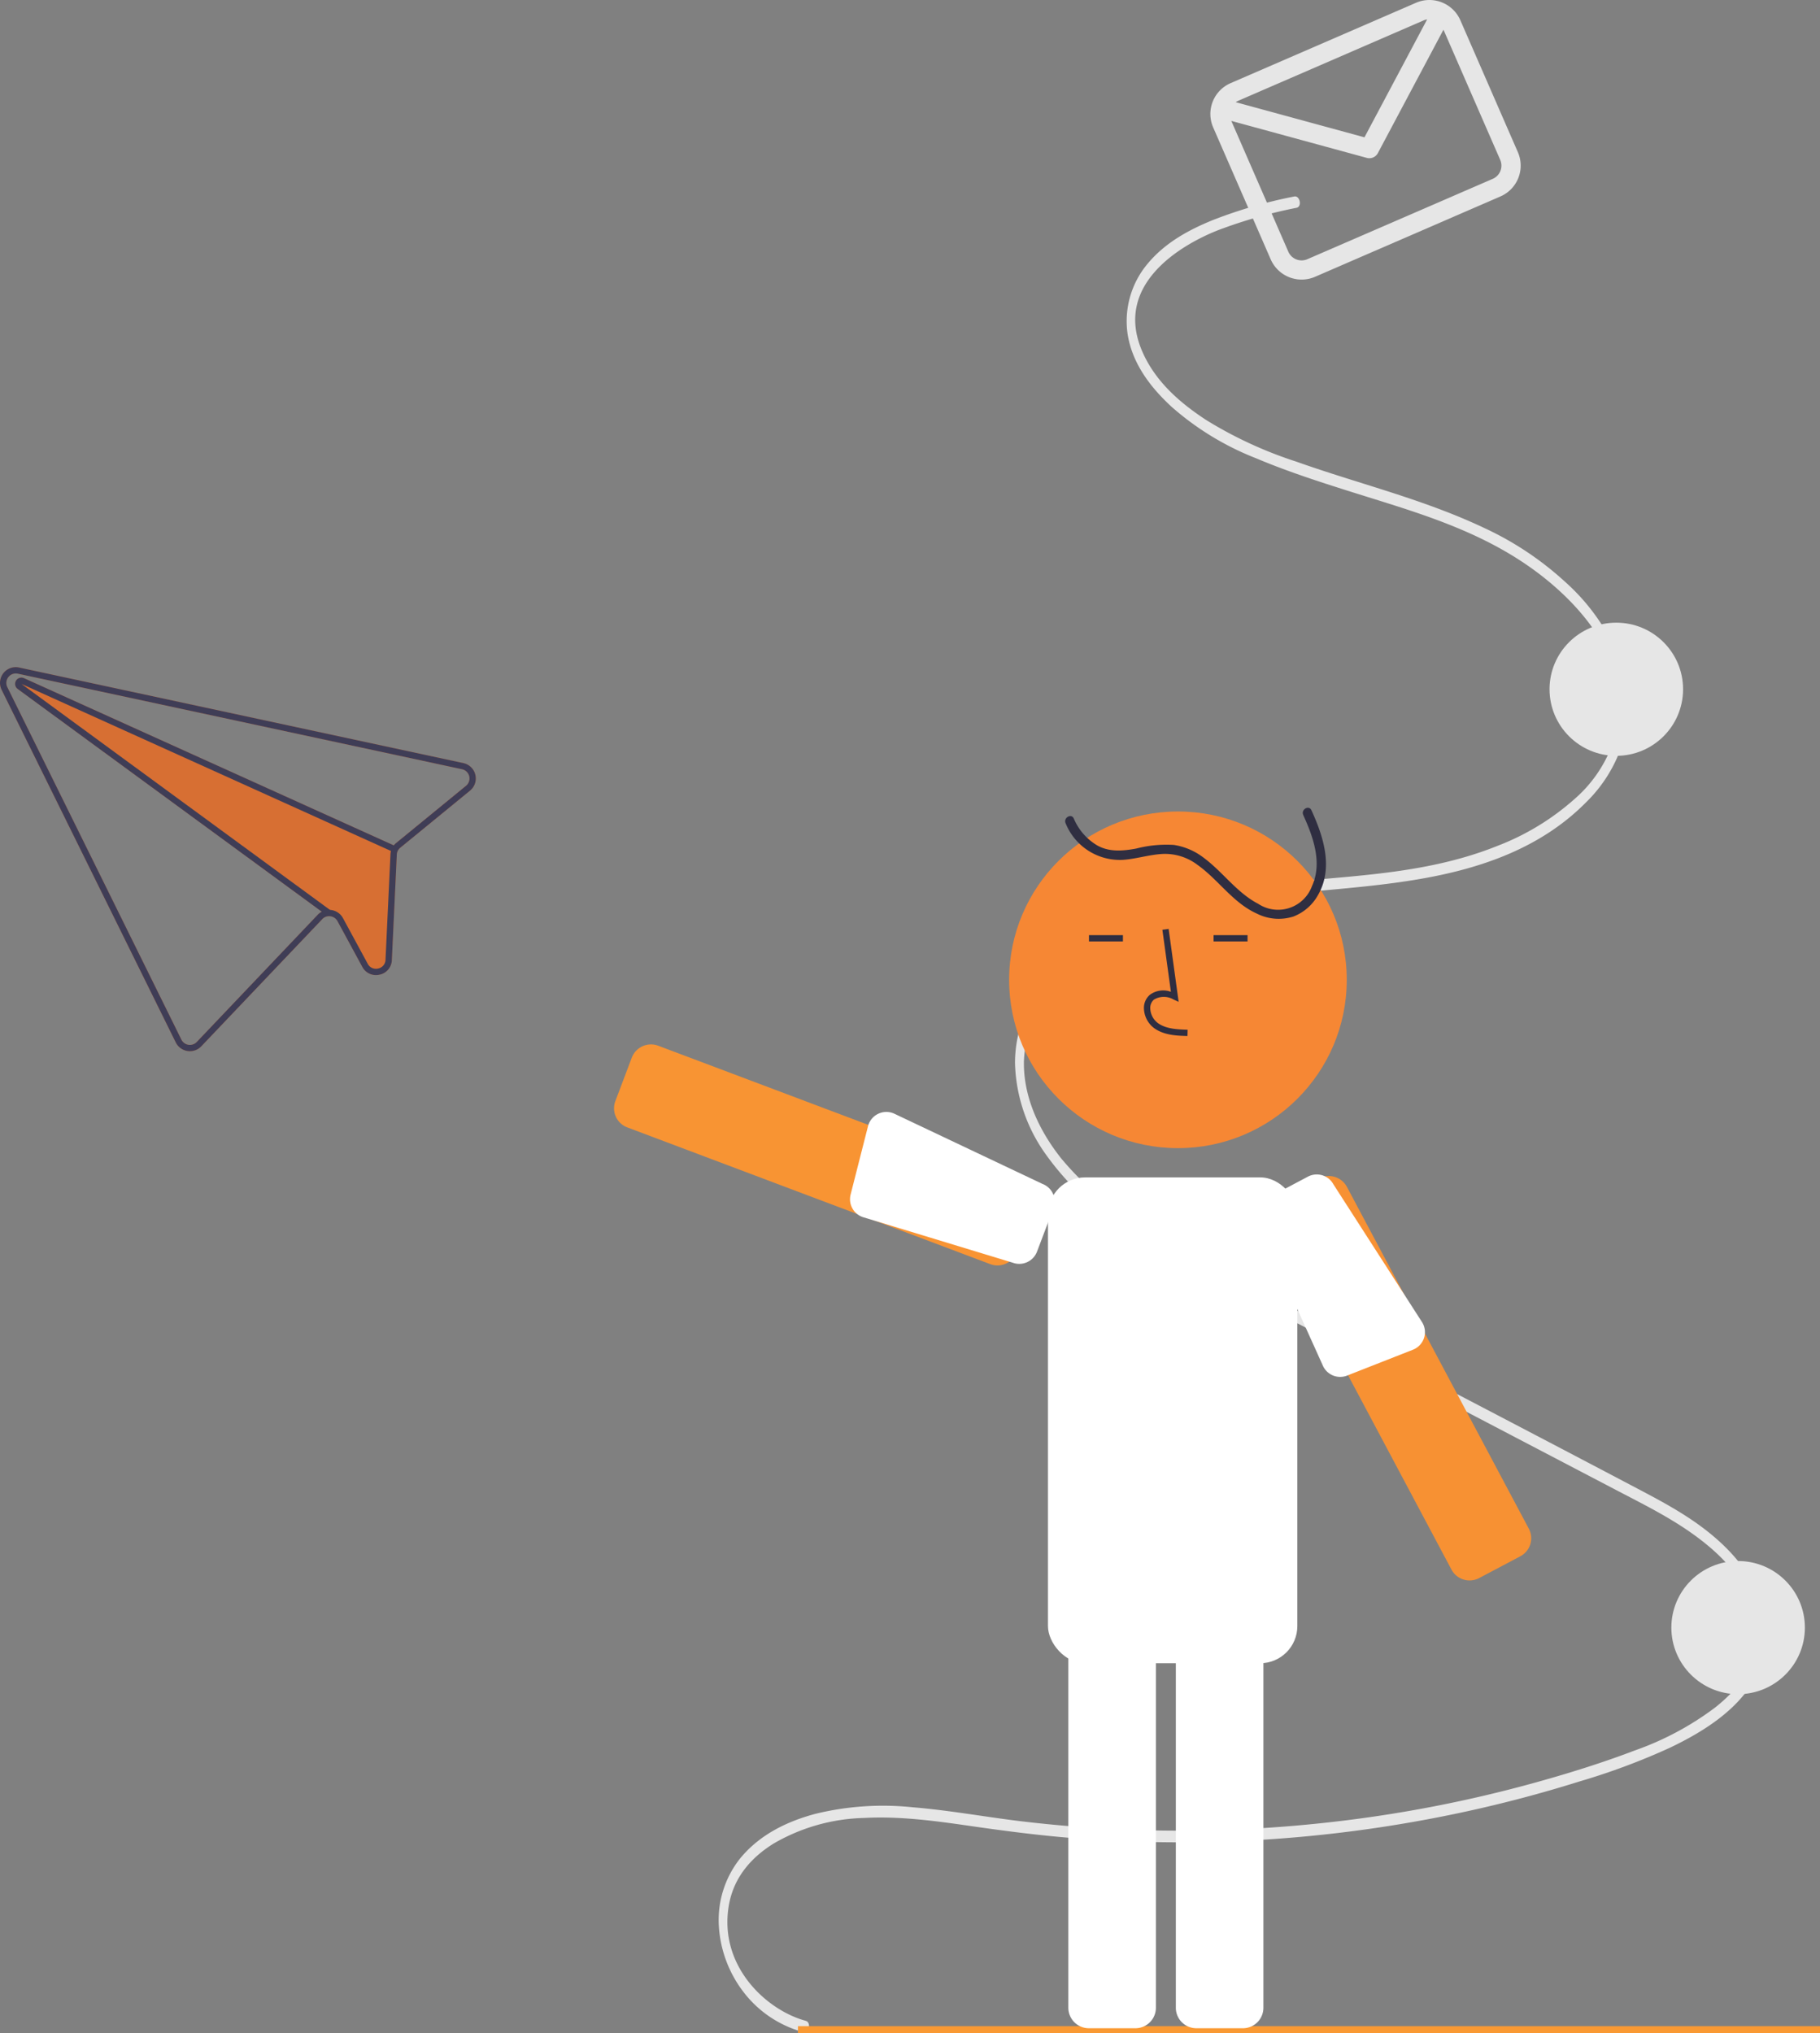 <svg xmlns="http://www.w3.org/2000/svg" width="293.666" height="328" viewBox="0 0 293.666 328">
  <rect x="0" y="0" width="293.666" height="328" fill="#808080" stroke="none"/>
  <g id="Group_2" data-name="Group 2" transform="translate(-0.001 -0.001)">
    <path id="Path_37" data-name="Path 37" d="M425.717,354.368l-70.759-15.217-.92-.2a2.54,2.54,0,0,0-2.822,3.605l28.094,56.878a2.547,2.547,0,0,0,4.126.623l19.514-20.512a1.483,1.483,0,0,1,1.089-.474,1.533,1.533,0,0,1,1.364.79l4,7.37a2.489,2.489,0,0,0,2.784,1.272l.02,0a2.485,2.485,0,0,0,1.973-2.358l.8-17.013a1.547,1.547,0,0,1,.156-.611,1.652,1.652,0,0,1,.4-.494l11.258-9.213a2.537,2.537,0,0,0-1.075-4.445Zm.432,3.662-11.257,9.213a2.506,2.506,0,0,0-.4.4L354.83,340.665a.889.889,0,0,0-.164-.057,1.016,1.016,0,0,0-.85,1.809l49.058,35.926a2.44,2.44,0,0,0-.664.505L382.7,399.36a1.53,1.53,0,0,1-2.476-.374l-28.094-56.878a1.527,1.527,0,0,1,1.694-2.161l.941.2L425.5,355.361a1.524,1.524,0,0,1,.65,2.668Z" transform="translate(-350.951 -231.266)" fill="#d76f33"/>
    <path id="Path_38" data-name="Path 38" d="M513.928,483.536c-6.347-1.709-14.071-8.817-12.418-18.587.82-4.845,3.968-7.982,7.232-10.01a30.467,30.467,0,0,1,14.611-4.13c5.715-.308,11.424.469,17.1,1.29,5.6.811,11.2,1.537,16.826,1.98a217.547,217.547,0,0,0,65.671-4.861q7.965-1.832,15.835-4.3a109,109,0,0,0,14.545-5.42c6.237-2.985,16.381-8.795,15.554-19.554-.439-5.7-3.808-10.261-7.207-13.435-4.11-3.838-8.866-6.363-13.523-8.816-21.666-11.407-43.374-22.678-65.06-34.016-5.061-2.646-10.157-5.221-15.069-8.322a49.838,49.838,0,0,1-12.878-10.939c-3.233-4.073-6.121-9.54-6.019-15.652a19.635,19.635,0,0,1,5.232-12.585c7.016-7.959,16.94-11.186,25.91-12.876,11.144-2.1,22.449-2.089,33.6-4.117,9-1.637,18.625-4.8,25.948-12.205a23.12,23.12,0,0,0,6.326-11.018,21.592,21.592,0,0,0-1.3-13.074,33.725,33.725,0,0,0-8.475-11.567,50.861,50.861,0,0,0-12.854-8.561c-9.89-4.7-20.29-7.145-30.421-10.75a66.514,66.514,0,0,1-14.6-6.745c-3.908-2.573-8.166-6.042-10.341-11.2-4.487-10.642,6.217-16.985,12.282-19.387a79.15,79.15,0,0,1,12.693-3.623c.915-.2.526-2.016-.384-1.821a76.118,76.118,0,0,0-13.329,3.88c-3.657,1.515-7.431,3.506-10.3,6.932a14.4,14.4,0,0,0-3.27,11.281c.761,5.106,4.069,9.041,7.175,11.89a45.864,45.864,0,0,0,13.541,8.236c5,2.113,10.109,3.76,15.215,5.375,10.2,3.228,20.863,6.1,30.073,12.972,6.443,4.8,15.2,13.812,13.052,24.978a21.489,21.489,0,0,1-6.958,11.682,40.535,40.535,0,0,1-12.461,7.553c-20.41,8.189-42.872,2.333-62.756,13.455-6.761,3.781-14.972,10.666-15.038,21.5a26.411,26.411,0,0,0,5.026,14.868,44.993,44.993,0,0,0,12.1,11.519,140.987,140.987,0,0,0,14.453,8.342q8.159,4.272,16.321,8.533L628.6,389.5l16.407,8.578c5.008,2.618,10.144,5.129,14.7,8.972,3.728,3.147,8.132,8.309,7.752,14.719-.3,5.091-3.694,8.764-6.794,11.22a47.969,47.969,0,0,1-13.009,6.947c-5.175,1.972-10.434,3.607-15.7,5.078a212.591,212.591,0,0,1-32.947,6.429,217.309,217.309,0,0,1-33.47,1.244q-8.467-.34-16.909-1.35c-5.8-.7-11.576-1.77-17.392-2.246a46.09,46.09,0,0,0-15.752,1.053c-4.326,1.156-8.9,3.215-12.179,7.235a15.971,15.971,0,0,0-3.408,10.809,19.374,19.374,0,0,0,3.992,10.712,18.064,18.064,0,0,0,9.656,6.462c.907.244,1.294-1.576.384-1.821Z" transform="translate(-383.913 -157.534)" fill="#e6e6e6"/>
    <rect id="Rectangle_1" data-name="Rectangle 1" width="164.912" height="1.137" transform="translate(128.756 326.864)" fill="#f99933"/>
    <ellipse id="Ellipse_7" data-name="Ellipse 7" cx="10.773" cy="10.74" rx="10.773" ry="10.74" transform="translate(269.682 251.828)" fill="#e6e6e6"/>
    <ellipse id="Ellipse_8" data-name="Ellipse 8" cx="10.773" cy="10.74" rx="10.773" ry="10.74" transform="translate(250.027 100.451)" fill="#e6e6e6"/>
    <path id="Path_39" data-name="Path 39" d="M704.593,127.217l-29.914,12.964a5.419,5.419,0,0,0-2.818,7.131l9.289,21.3a5.449,5.449,0,0,0,7.153,2.81l29.914-12.964a5.419,5.419,0,0,0,2.818-7.131l-9.289-21.3a5.449,5.449,0,0,0-7.153-2.81Zm1.238,2.84a2.324,2.324,0,0,1,.559-.161L696.277,148.92l-20.772-5.667a2.331,2.331,0,0,1,.413-.231Zm11.146,25.562-29.914,12.964a2.335,2.335,0,0,1-3.066-1.2l-9.205-21.11,21.864,5.965a1.555,1.555,0,0,0,1.782-.768l10.586-19.911,9.161,21.008A2.323,2.323,0,0,1,716.978,155.619Z" transform="translate(-476.113 -126.767)" fill="#e6e6e6"/>
    <ellipse id="Ellipse_9" data-name="Ellipse 9" cx="27.238" cy="27.154" rx="27.238" ry="27.154" transform="translate(162.83 130.913)" fill="#f68734"/>
    <path id="Path_40" data-name="Path 40" d="M651.811,704.647H644.3a3.307,3.307,0,0,1-3.308-3.3V638.935a3.307,3.307,0,0,1,3.308-3.3h7.512a3.307,3.307,0,0,1,3.308,3.3v62.414a3.307,3.307,0,0,1-3.308,3.3Z" transform="translate(-468.609 -377.449)" fill="#fff"/>
    <path id="Path_41" data-name="Path 41" d="M681,704.647h-7.512a3.307,3.307,0,0,1-3.308-3.3V638.935a3.307,3.307,0,0,1,3.308-3.3H681a3.307,3.307,0,0,1,3.308,3.3v62.414a3.307,3.307,0,0,1-3.308,3.3Z" transform="translate(-480.452 -377.449)" fill="#fff"/>
    <path id="Path_42" data-name="Path 42" d="M721.093,565.93a3.34,3.34,0,0,1-.974-.146,3.286,3.286,0,0,1-1.952-1.607l-29.348-55.132a3.293,3.293,0,0,1,1.371-4.459l6.635-3.51a3.312,3.312,0,0,1,4.473,1.367l29.347,55.132a3.292,3.292,0,0,1-1.371,4.459l-6.635,3.51A3.3,3.3,0,0,1,721.093,565.93Z" transform="translate(-483.964 -310.97)" fill="#f79133"/>
    <path id="Path_43" data-name="Path 43" d="M572.87,494.5a3.3,3.3,0,0,1-1.162-.212h0L513.14,472.23a3.292,3.292,0,0,1-1.921-4.25l2.65-7.006a3.321,3.321,0,0,1,4.268-1.917L576.7,481.11a3.3,3.3,0,0,1,1.927,4.249l-2.655,7.007A3.323,3.323,0,0,1,572.87,494.5Z" transform="translate(-411.924 -290.356)" fill="#f89433"/>
    <rect id="Rectangle_2" data-name="Rectangle 2" width="40.238" height="78.377" rx="6" transform="translate(169.096 189.939)" fill="#fff"/>
    <path id="Path_44" data-name="Path 44" d="M673.151,384.765c1.6,3.5,3.132,7.733,1.41,11.478a5.824,5.824,0,0,1-8.672,2.853c-3.464-1.8-5.7-5.137-8.789-7.424a10.467,10.467,0,0,0-4.837-2.078,19.452,19.452,0,0,0-6.037.583c-2.114.392-4.3.6-6.255-.469a9.164,9.164,0,0,1-3.838-4.371c-.4-.892-1.719-.119-1.318.768a9.441,9.441,0,0,0,9.238,5.9c2.187-.154,4.3-.858,6.491-.959a8.692,8.692,0,0,1,5.549,1.768c3.4,2.413,5.7,6.119,9.6,7.872a7.809,7.809,0,0,0,5.881.459,7.7,7.7,0,0,0,3.938-3.419c2.557-4.388.915-9.461-1.037-13.73-.407-.89-1.723-.117-1.318.768Z" transform="translate(-462.869 -253.29)" fill="#2f2e41"/>
    <path id="Path_45" data-name="Path 45" d="M669.823,439.4c-1.682-.047-3.777-.106-5.39-1.28a4.123,4.123,0,0,1-1.629-3.081,2.771,2.771,0,0,1,.947-2.28,3.6,3.6,0,0,1,3.4-.488l-1.374-10.009,1.009-.138,1.615,11.766-.842-.385a3.09,3.09,0,0,0-3.15.028,1.78,1.78,0,0,0-.586,1.469,3.116,3.116,0,0,0,1.212,2.3c1.255.914,2.924,1.033,4.818,1.085Z" transform="translate(-478.22 -272.269)" fill="#2f2e41"/>
    <rect id="Rectangle_3" data-name="Rectangle 3" width="5.482" height="1.015" transform="translate(175.71 150.86)" fill="#2f2e41"/>
    <rect id="Rectangle_4" data-name="Rectangle 4" width="5.482" height="1.015" transform="translate(195.816 150.86)" fill="#2f2e41"/>
    <path id="Path_46" data-name="Path 46" d="M605.144,504.628l-24.069-7.317a3.043,3.043,0,0,1-2.069-3.661l2.81-11.038a3.056,3.056,0,0,1,4.271-2l23.873,11.313a3.047,3.047,0,0,1,1.779,3.922l-2.655,7.007A3.062,3.062,0,0,1,605.144,504.628Z" transform="translate(-441.757 -300.935)" fill="#fff"/>
    <path id="Path_47" data-name="Path 47" d="M689.7,508.174l10.323,22.878a3.057,3.057,0,0,0,3.9,1.584l10.628-4.174A3.04,3.04,0,0,0,716,523.986L701.73,501.806a3.064,3.064,0,0,0-4.128-1.263l-6.637,3.511a3.045,3.045,0,0,0-1.267,4.12Z" transform="translate(-486.562 -310.724)" fill="#fff"/>
    <path id="Path_48" data-name="Path 48" d="M425.717,354.368l-70.759-15.217-.92-.2a2.54,2.54,0,0,0-2.822,3.605l28.094,56.878a2.547,2.547,0,0,0,4.126.623l19.514-20.512a1.483,1.483,0,0,1,1.089-.474,1.533,1.533,0,0,1,1.364.79l4,7.37a2.489,2.489,0,0,0,2.784,1.272l.02,0a2.485,2.485,0,0,0,1.973-2.358l.8-17.013a1.547,1.547,0,0,1,.156-.611,1.652,1.652,0,0,1,.4-.494l11.258-9.213a2.537,2.537,0,0,0-1.075-4.445Zm.432,3.662-11.257,9.213a2.506,2.506,0,0,0-.4.4,2.355,2.355,0,0,0-.271.424,2.428,2.428,0,0,0-.185.482v0a2.394,2.394,0,0,0-.08.532l-.8,17.013a1.475,1.475,0,0,1-1.182,1.414l-.01,0a1.483,1.483,0,0,1-1.675-.758l-4-7.375a2.54,2.54,0,0,0-2.086-1.322h0c-.058,0-.116-.006-.173,0a2.482,2.482,0,0,0-1.156.286,2.44,2.44,0,0,0-.664.505L382.7,399.36a1.53,1.53,0,0,1-2.476-.374l-28.094-56.878a1.527,1.527,0,0,1,1.694-2.161l.941.2L425.5,355.361a1.524,1.524,0,0,1,.65,2.668Z" transform="translate(-350.951 -231.266)" fill="#3f3d56"/>
    <path id="Path_49" data-name="Path 49" d="M417.076,369.373l-.42.924-.26-.114v0l-59.618-26.95,49.782,36.462h0l.132.1-.6.818-.866-.635-49.058-35.926a1.016,1.016,0,0,1,.85-1.809.89.89,0,0,1,.164.057l59.665,26.976Z" transform="translate(-353.305 -232.898)" fill="#3f3d56"/>
  </g>
</svg>
